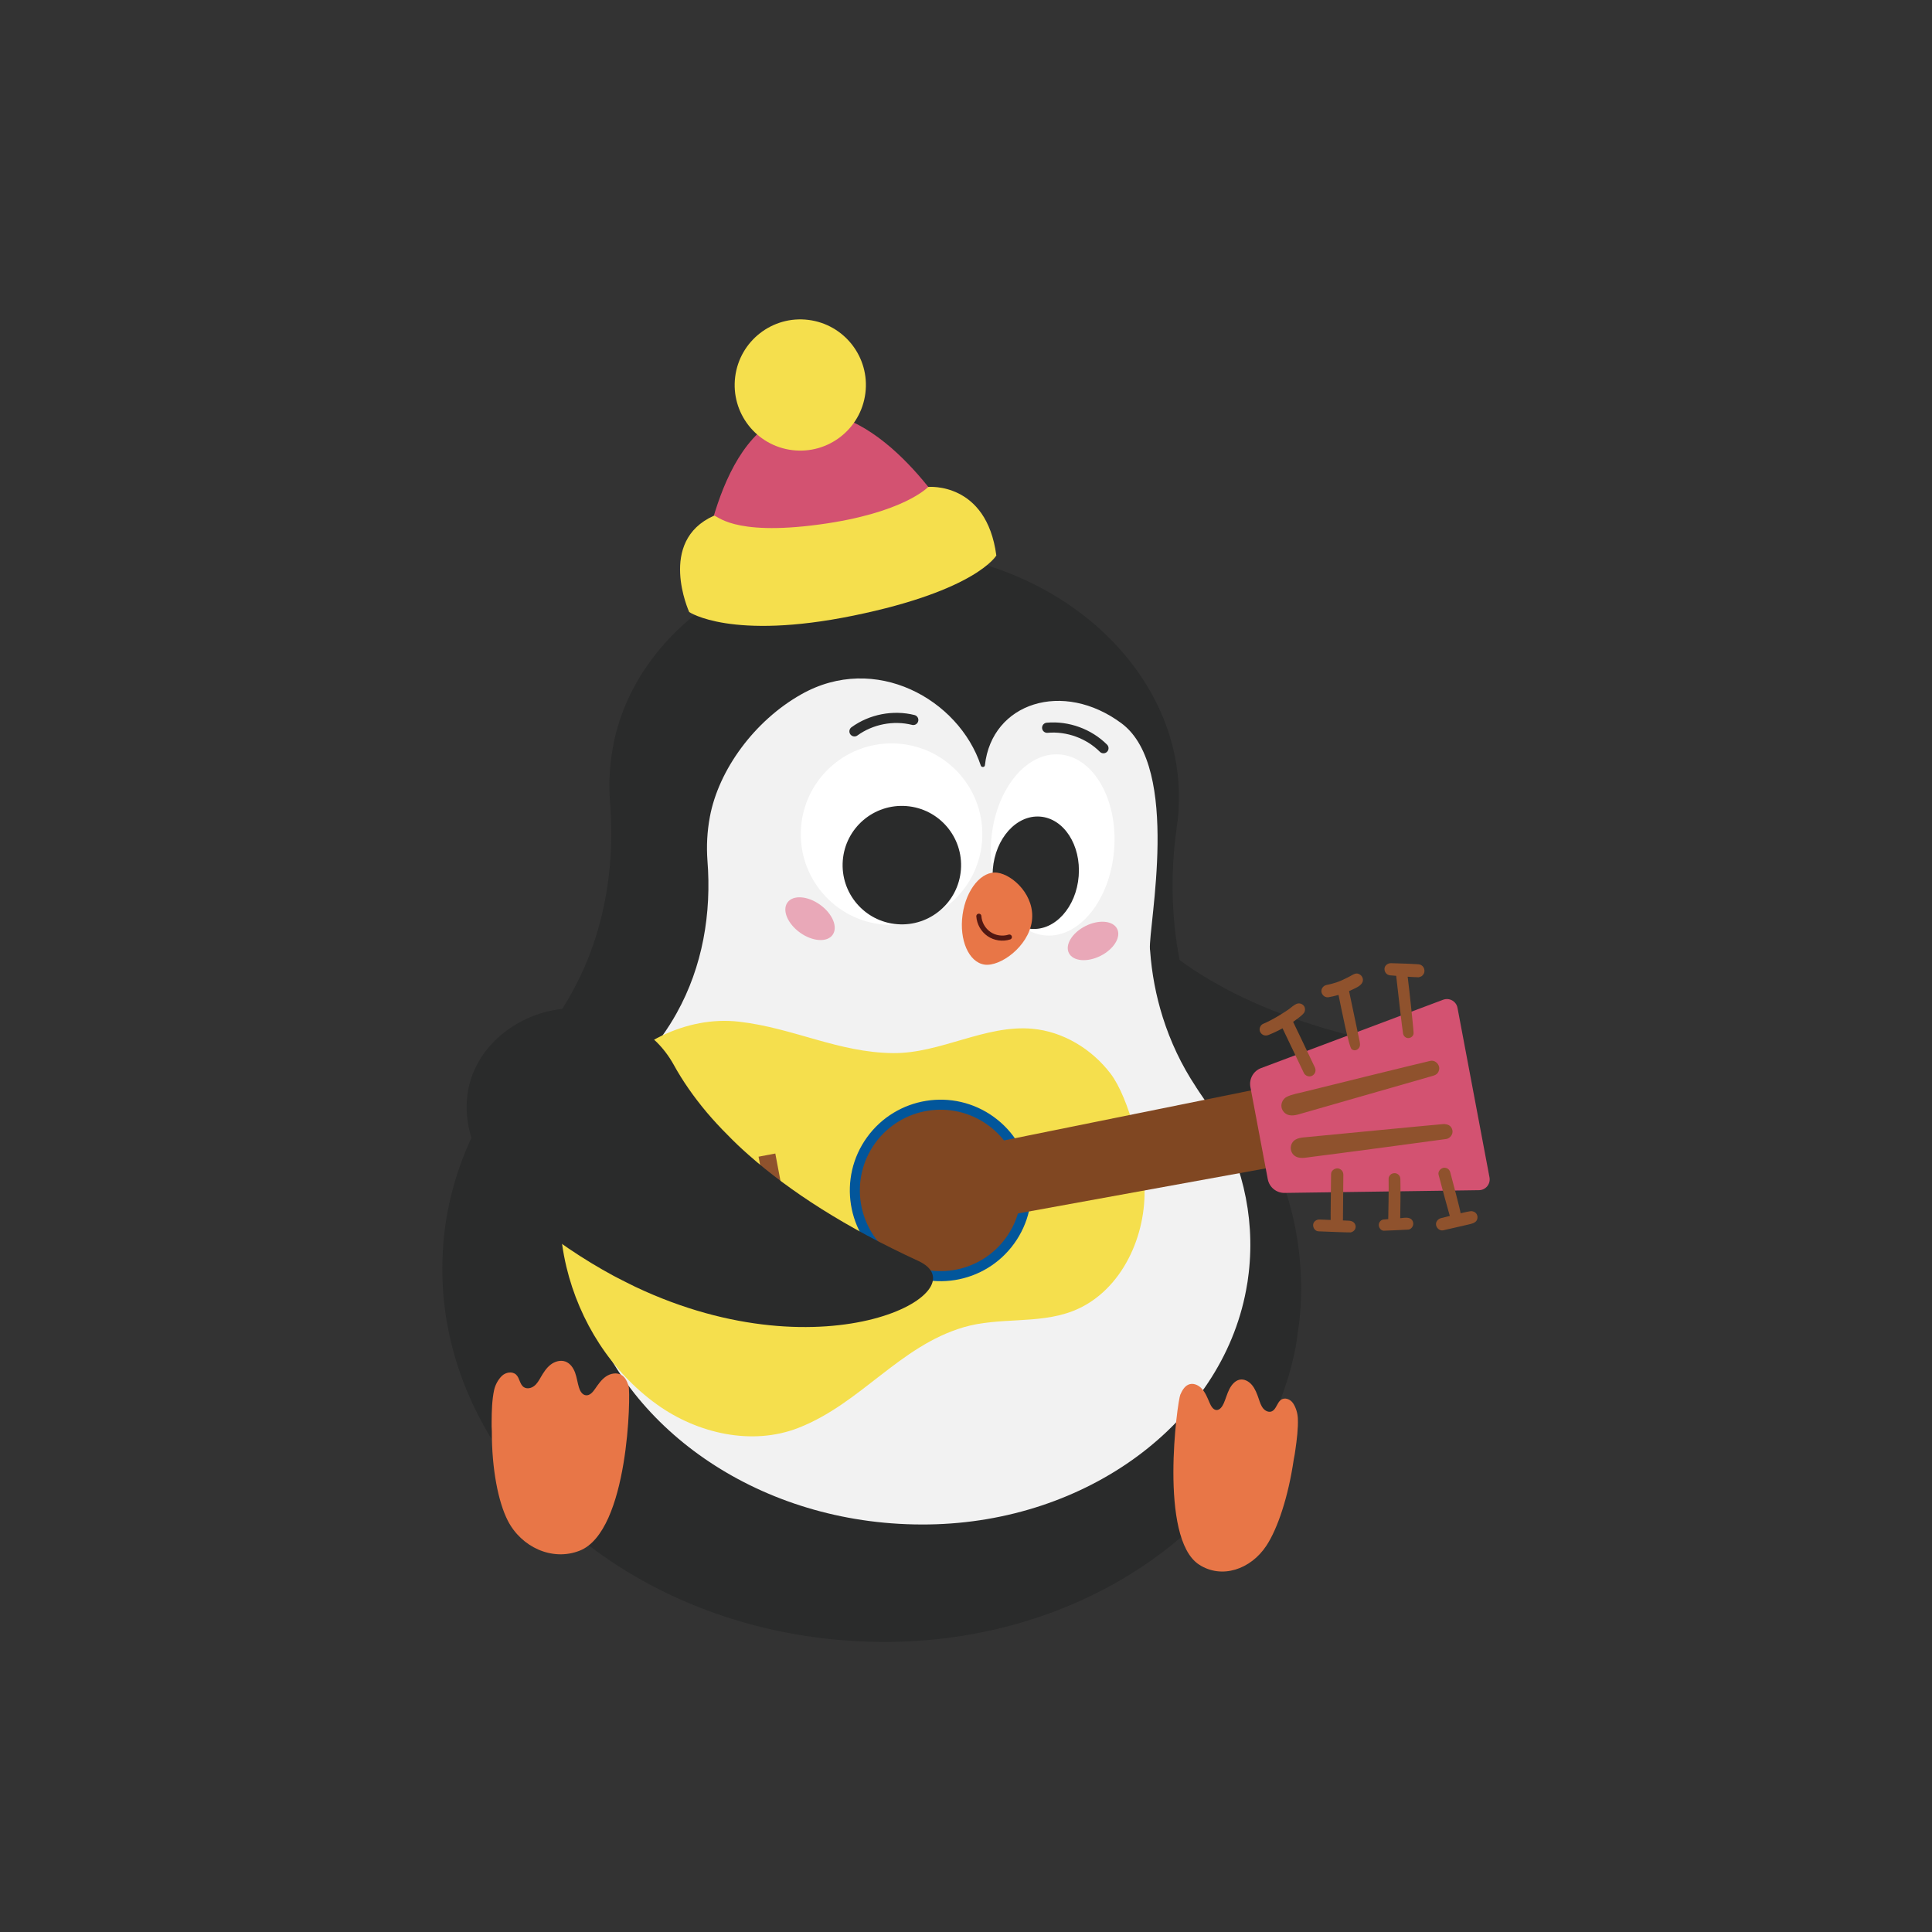 <?xml version='1.0' encoding='utf-8'?>
<svg xmlns="http://www.w3.org/2000/svg" id="Camada_1" viewBox="0 0 800 800"><rect x="0" y="0" width="800" height="800" fill="#333333" stroke="none"/><defs><style>.cls-1{fill:#fff;}.cls-2{stroke:#511812;stroke-width:2.1px;}.cls-2,.cls-3{fill:none;stroke-linecap:round;stroke-linejoin:round;}.cls-4{fill:#02569b;}.cls-5{fill:#2a2b2b;}.cls-3{stroke:#2a2b2b;stroke-width:4.2px;}.cls-6{fill:#d35271;}.cls-7{fill:#f5df4d;}.cls-8{fill:#e9a8b8;}.cls-9{fill:#8f522d;}.cls-10{fill:#e87647;}.cls-11{fill:#804722;}.cls-12{fill:#f2f2f2;}</style></defs><path class="cls-5" d="M423.78,458.69c2.52,1.7,5.48,2.61,8.21,3.8,14.99,6.72,29.48,11.26,43.07,14.24,.68,.14,1.37,.28,2.05,.42,2.74,.56,5.35,1,7.89,1.47,86.7,14.14,138.64-38.35,109.53-42.72-32.83-5.03-59.01-12.95-79.65-22.77-3.74-1.76-7.27-3.6-10.59-5.52-3.87-2.11-7.46-4.32-10.81-6.54-7.17-4.82-13.42-9.91-18.73-15.27-11.79-11.71-26.74-13.57-40.57-12.01-31.11,3.51-62.99,49.33-10.38,84.9Z"/><path class="cls-5" d="M183.54,515.52c-.65,8.28-.48,16.5,.44,24.53,8.8,77.67,87.81,141.21,185.5,139.81,38.78-.58,74.78-12.03,103.52-31.19,22.79-15.18,40.98-35.11,52.37-58.2,5.2-10.43,9.03-21.46,11.21-33.07,.28-1.61,.55-3.21,.67-4.77,1.41-8.47,1.78-16.9,1.39-25.2-.05-1.19-.19-2.33-.24-3.53-.56-8-1.87-15.87-3.93-23.61-2.57-9.79-6.27-19.28-11.05-28.37-2.64-5.09-5.66-10.15-8.99-14.99-.06-.13-.13-.2-.2-.27-.39-.66-.8-1.19-1.2-1.72-1.06-1.59-2.06-3.11-2.98-4.62-.8-1.13-1.53-2.25-2.26-3.37-.06-.13-.06-.19-.13-.26l-.07-.07c-5.85-9.54-10.41-19.49-13.92-29.66-.24-.71-.48-1.48-.72-2.19-3.06-9.26-5.06-18.69-6.24-28.24-.1-.63-.19-1.33-.21-2.02-.06-.19-.04-.44-.09-.76-1.45-13.71-1.09-27.58,.88-41.4,.29-1.86,.51-3.66,.66-5.59,.07-.87,.13-1.68,.13-2.56q0-.06,0-.12c2.74-57.47-53.07-107.28-123.35-106.29-55.27,.79-102.28,35.23-110.87,81.22-1.42,7.72-1.87,15.32-1.28,22.83,1.47,18.15-.04,36.33-5.1,53.53-2.43,8.26-5.66,16.34-9.84,24.09-2.97,5.65-6.44,11.08-10.41,16.34-2.41,3.26-5.03,6.37-7.87,9.47-20.37,22.2-33.44,49.67-35.85,80.24Z"/><path class="cls-12" d="M238.56,501.42c-1.17,14.81,.92,29.2,5.75,42.72,17.89,50.22,73.53,88.11,140.28,87.1,65.54-.99,121.02-42.02,131.37-96.9,.46-2.41,.85-4.83,1.11-7.25,2.78-24.24-3.23-47.47-15.65-67.62-.06-.12-.12-.18-.18-.24-1.18-1.97-2.44-3.89-3.77-5.76-.72-1.02-1.38-2.04-2.04-3.06-.12-.12-.19-.19-.18-.3-6.11-9.18-10.58-18.81-13.75-28.79-2.84-8.98-4.59-18.28-5.26-27.61-.05-.18-.04-.4-.08-.69-.66-9.5,12.98-75.07-11.73-93.48-24.27-18.08-53.76-8.55-56.6,17.34-.07,.85-1.42,.97-1.69,.15-9.1-27.45-43.72-46.91-74.44-29.47-19.28,10.89-34.15,31.22-37.76,50.68-1.15,6.11-1.43,12.18-1.01,18.01,1.75,21.98-1.99,43.99-12.75,63.28-3.59,6.49-8.03,12.68-13.31,18.47-16.12,17.56-26.41,39.28-28.31,63.42Z"/><path class="cls-8" d="M326.07,373.71c-2.29,3.19,.05,8.78,5.21,12.48,5.17,3.7,11.21,4.11,13.49,.91,2.29-3.19-.05-8.78-5.21-12.48-5.17-3.7-11.21-4.11-13.49-.91Z"/><path class="cls-8" d="M462.59,384.62c1.71,3.41-1.38,8.42-6.9,11.19s-11.38,2.24-13.09-1.18c-1.71-3.41,1.38-8.42,6.9-11.19,5.52-2.77,11.38-2.24,13.09,1.18Z"/><path class="cls-1" d="M406.65,348.36c-1.63,20.7-19.73,36.15-40.42,34.52-20.7-1.63-36.15-19.73-34.52-40.42,1.63-20.7,19.73-36.15,40.42-34.52,20.7,1.63,36.15,19.73,34.52,40.42Z"/><path class="cls-5" d="M397.89,360.16c-1.06,13.5-12.87,23.59-26.38,22.53-13.5-1.06-23.59-12.87-22.53-26.38,1.06-13.5,12.87-23.59,26.38-22.53,13.5,1.06,23.59,12.87,22.53,26.38Z"/><ellipse class="cls-1" cx="435.89" cy="349.88" rx="37.59" ry="25.52" transform="translate(52.89 756.97) rotate(-85.5)"/><path class="cls-5" d="M446.66,362.78c-1.01,12.84-9.79,22.62-19.61,21.85-9.82-.77-16.96-11.81-15.95-24.64,1.01-12.84,9.79-22.62,19.61-21.85,9.82,.77,16.96,11.81,15.95,24.64Z"/><path class="cls-10" d="M407.68,399.42c-6.5-.91-10.57-10.17-9.1-20.68,1.47-10.51,7.94-18.29,14.44-17.37,6.5,.91,15.72,9.6,14.25,20.11-1.47,10.51-13.09,18.86-19.59,17.95Z"/><path class="cls-2" d="M417.96,388.01c-2.8,.89-6,.43-8.42-1.23-2.43-1.66-4.03-4.46-4.22-7.4"/><path class="cls-3" d="M353.81,302.84c6.91-5.02,16.07-6.8,24.36-4.72"/><path class="cls-3" d="M456.92,309.82c-6.04-6.04-14.81-9.23-23.32-8.47"/><path class="cls-10" d="M260.28,573.94c-.53-1.77-1.34-3.59-2.91-4.56-1.96-1.2-4.6-.69-6.49,.62-1.89,1.31-3.21,3.27-4.52,5.16-.92,1.32-2.17,2.78-3.77,2.59-1.55-.18-2.45-1.82-2.89-3.32-.6-2-.85-4.09-1.57-6.05-.72-1.96-2.02-3.85-3.97-4.58-2.06-.77-4.44-.06-6.18,1.29-1.73,1.35-2.94,3.25-4.04,5.16-.77,1.33-1.54,2.72-2.76,3.66-1.21,.94-3.02,1.33-4.29,.47-1.69-1.13-1.68-3.73-3.15-5.14-1.57-1.52-4.34-1.04-5.91,.48s-2.77,3.74-3.23,5.88c-.87,3.97-1.01,8.9-1.02,12.96,0,1.26-.04,2.67,.08,4.05-.05,15.7,2.66,29.36,6.62,37.09,5.59,10.89,18.34,16.89,29.73,12.41,20.42-8.04,21.18-65.18,20.28-68.19Z"/><path class="cls-10" d="M488.76,577.46c.72-1.67,1.71-3.35,3.23-4.07,1.9-.9,4.14,0,5.61,1.58,1.47,1.57,2.34,3.71,3.21,5.77,.61,1.44,1.5,3.07,2.92,3.12,1.38,.05,2.42-1.44,3.03-2.85,.82-1.89,1.35-3.92,2.27-5.75,.92-1.83,2.34-3.51,4.16-3.94,1.92-.45,3.91,.6,5.23,2.19,1.32,1.59,2.1,3.65,2.79,5.69,.48,1.43,.95,2.92,1.88,4.03,.93,1.11,2.45,1.76,3.7,1.1,1.65-.87,2.03-3.43,3.53-4.62,1.61-1.27,3.96-.38,5.12,1.35,1.16,1.73,1.88,4.11,1.97,6.29,.18,4.05-.43,8.94-1.02,12.96-.18,1.25-.36,2.64-.67,3.99-2.27,15.53-6.67,28.63-11.3,35.68-6.51,9.94-18.6,13.98-27.94,7.87-16.74-10.96-8.96-67.55-7.73-70.39Z"/><path class="cls-6" d="M395.15,216.96s-29.75-51.25-64.51-46.09c-34.77,5.17-40.85,71.52-40.85,71.52l105.36-25.44Z"/><path class="cls-7" d="M384.37,201.63s24.12-2.25,28.19,28.38c0,0-8.24,14.48-59.15,24.9-50.67,10.37-68.03-1.48-68.03-1.48,0,0-13.39-29.34,10.2-39.86,1.27-.56,7.06,8.56,43.65,3.62,35.05-4.72,45.13-15.57,45.13-15.57Z"/><path class="cls-7" d="M304.42,156.06c-1.86,14.89,8.7,28.47,23.59,30.32,14.89,1.85,28.47-8.71,30.33-23.6,1.86-14.89-8.71-28.46-23.6-30.32-14.89-1.86-28.46,8.71-30.32,23.6Z"/><g><path class="cls-7" d="M234.55,524.65c5.39,22.49,18.5,43.3,37.53,56.95,16.76,12.02,39.35,17.16,58.56,9.64,25.83-10.12,41.76-33.82,68.38-41.66,14.56-4.29,30.7-1.21,44.9-6.58,19.43-7.34,30.31-29.4,30.02-50.17-.18-12.8-6.34-38.12-14.1-48.29-7.76-10.17-19.61-17.4-32.36-18.55-19.55-1.77-38.09,10.29-57.72,10.08-22.69-.24-41.19-10.42-63.73-13.01-21.94-2.52-44.13,9.05-57.39,26.71-16.37,21.81-20.18,49.42-14.09,74.88Z"/><path class="cls-4" d="M419.93,514.95c-12.16,16.82-35.65,20.6-52.47,8.44-16.82-12.16-20.6-35.65-8.44-52.47,12.16-16.82,35.65-20.6,52.47-8.44,16.82,12.16,20.6,35.65,8.44,52.47Z"/><path class="cls-11" d="M416.56,512.51c-10.82,14.96-31.71,18.32-46.67,7.51-14.96-10.82-18.32-31.71-7.51-46.67,10.82-14.96,31.71-18.32,46.67-7.51,14.96,10.82,18.32,31.71,7.51,46.67Z"/><g><polygon class="cls-11" points="518.92 451.34 525.01 483.64 410.56 504.46 405.87 474.22 518.92 451.34"/><rect class="cls-9" x="294.98" y="502" width="55.44" height="7.06" transform="translate(759.61 94.67) rotate(79.31)"/><path class="cls-6" d="M531.92,493.96l80.52-1.13c2.77-.04,4.84-2.57,4.33-5.3l-13.25-70.2c-.51-2.73-3.36-4.33-5.96-3.35l-75.39,28.3c-3.18,1.19-5.03,4.49-4.41,7.83l7.2,38.17c.63,3.33,3.56,5.73,6.96,5.68Z"/><g><path class="cls-9" d="M543.32,445.46c1.23-.67,1.77-2.11,1.17-3.41-2.43-5.17-9.04-18.93-9.04-18.93,.33-.22,3.61-2.45,4.5-3.71,.62-.88,.57-2.28-.18-3.07-.78-.82-1.96-1.1-3.01-.61-1.1,.51-2.04,1.39-3.01,2.12-.74,.56-6.31,4.28-10.73,6.11-1.24,.51-1.81,2.26-1.17,3.42,.7,1.29,2.09,1.71,3.42,1.17,1.99-.8,3.93-1.72,5.8-2.75,2.23,4.71,8.13,17.03,8.83,18.49,.58,1.2,2.2,1.82,3.41,1.17Z"/><path class="cls-9" d="M561.33,434.86c.57-.13,.98-.42,1.35-.88,.78-.98,.41-2.35,.17-3.47-.16-.77-3.97-18.86-4.23-20.11,.54-.23,1.08-.48,1.61-.74,1.54-.75,3.96-1.74,4.12-3.7,.05-.58-.12-1.16-.45-1.65-.54-.81-1.65-1.4-2.64-1.14-.94,.24-1.78,.85-2.64,1.29-1.76,.91-3.55,1.79-5.44,2.4-1.29,.41-2.6,.75-3.92,1.01-1.32,.26-2.37,1.64-2.05,3,.32,1.37,1.58,2.3,3,2.05,1.36-.24,2.71-.56,4.04-.95,1.14,5.49,4.34,21.94,5.52,22.57,.49,.26,1.01,.46,1.57,.33Z"/><path class="cls-9" d="M585.34,427.85c.03-.98-.83-8.75-.98-10.4-.31-3.32-1.35-11.99-1.47-13.01,.45,.03,4.18,.27,4.47,.23,.34-.04,.66-.18,.99-.29,.39-.13,.81-.57,1.04-.9,.34-.49,.47-1.07,.44-1.66-.03-.5-.16-.92-.44-1.34-.34-.52-.76-.79-1.32-1.06-.6-.28-10.14-.54-12.06-.59-1.31-.03-2.67,.89-2.72,2.31-.05,1.37,.9,2.6,2.31,2.72,.84,.07,1.69,.14,2.53,.21,.31,2.85,2.62,23.11,2.86,24.01,.28,1.07,1.14,1.83,2.27,1.77,1.04-.06,2.04-.9,2.08-2Z"/></g><g><path class="cls-9" d="M559.33,510.3c.67-.16,1.3-.54,1.66-1.13,.69-1.12,.34-2.51-.75-3.23-.65-.43-1.49-.47-2.25-.5-.64-.03-1.28-.05-1.92-.08,0-.05,.02-.58,.02-.79,0-.42,.13-14.81,.16-18.02,0-.69-.15-1.35-.62-1.88-.4-.46-1.09-.84-1.71-.87-1.29-.05-2.73,.9-2.75,2.33-.03,3.22-.24,18.28-.17,19.03-1.54-.06-3.07-.13-4.61-.19-1.28-.05-2.6,.88-2.65,2.25-.05,1.29,.87,2.6,2.25,2.65,3.63,.15,13.02,.51,13.33,.44Z"/><path class="cls-9" d="M584.77,508.1c.6-.88,.56-2.11-.1-2.94-1.14-1.42-3.34-.84-4.89-.73,.01-.23,.02-.45,.03-.68,.04-.74,.18-12.4,.06-15.33-.03-.68-.12-1.27-.59-1.81-.39-.44-1.05-.81-1.65-.83-.64-.02-1.33,.14-1.81,.59-.43,.41-.86,1.03-.83,1.65,.12,2.93-.13,16.28-.15,16.79-.68,.06-1.35,.11-2.03,.17-.54,.04-1.22,.53-1.5,.98-.28,.44-.41,.91-.38,1.44,.06,1.04,.96,2.25,2.12,2.21,3.38-.13,6.76-.27,10.13-.46,.64-.04,1.24-.53,1.59-1.04Z"/><path class="cls-9" d="M597.67,509.43c2.07-.47,10.31-2.36,10.82-2.49,.25-.07,.51-.13,.76-.2,.68-.18,1.14-.38,1.7-.81,.8-.6,1.01-1.81,.72-2.69-.33-1-1.15-1.55-2.16-1.72-.69-.12-4.33,.78-4.7,.87-.11-1.26-3.48-13.92-4.26-16.85-.17-.64-.47-1.2-1.04-1.58-.5-.34-1.25-.53-1.85-.39-1.23,.29-2.32,1.55-1.97,2.89,.76,2.93,4.46,16.62,4.64,17.04-1.21,.3-2.41,.6-3.62,.9-1.3,.32-2.37,1.59-2.04,2.99,.31,1.31,1.59,2.36,2.99,2.04Z"/></g><path class="cls-9" d="M592.23,439.29c-3.85,.85-49.95,12.21-52.09,12.77-2.37,.62-5.07,1.01-7.28,2.1-1.58,.78-2.51,2.61-2.21,4.34,.28,1.6,1.56,2.9,3.14,3.25,1.22,.27,2.51,.07,3.72-.26,3.11-.86,55.09-15.77,55.9-16.03,.83-.26,1.51-.57,2.01-1.32,.43-.64,.67-1.59,.49-2.35-.38-1.62-1.95-2.88-3.67-2.51Z"/><path class="cls-9" d="M597.72,465.45c-.78,0-56.52,5.39-57.97,5.53-1.13,.11-2.28,.32-3.27,.88-1.32,.76-2.08,2.18-2,3.7,.09,1.65,1.11,3.04,2.67,3.59,1.87,.66,4.03,.12,5.94-.11,6.42-.76,53.62-7.07,55.8-7.41,1.63-.26,2.89-2.05,2.51-3.67-.47-1.99-2-2.5-3.67-2.51Z"/></g></g><path class="cls-5" d="M209.8,496.78c1.95,2.33,4.54,4.03,6.84,5.93,12.54,10.6,25.21,18.97,37.45,25.59,.62,.32,1.24,.65,1.86,.97,2.47,1.29,4.86,2.44,7.18,3.6,79.41,37.56,143.84,1.48,117.07-10.77-30.16-13.91-53.13-28.76-70.25-43.9-3.1-2.73-5.99-5.47-8.65-8.23-3.13-3.1-5.97-6.22-8.58-9.28-5.56-6.62-10.15-13.24-13.78-19.86-8.1-14.51-21.94-20.44-35.67-22.76-30.87-5.23-74.18,29.99-33.46,78.72Z"/></svg>